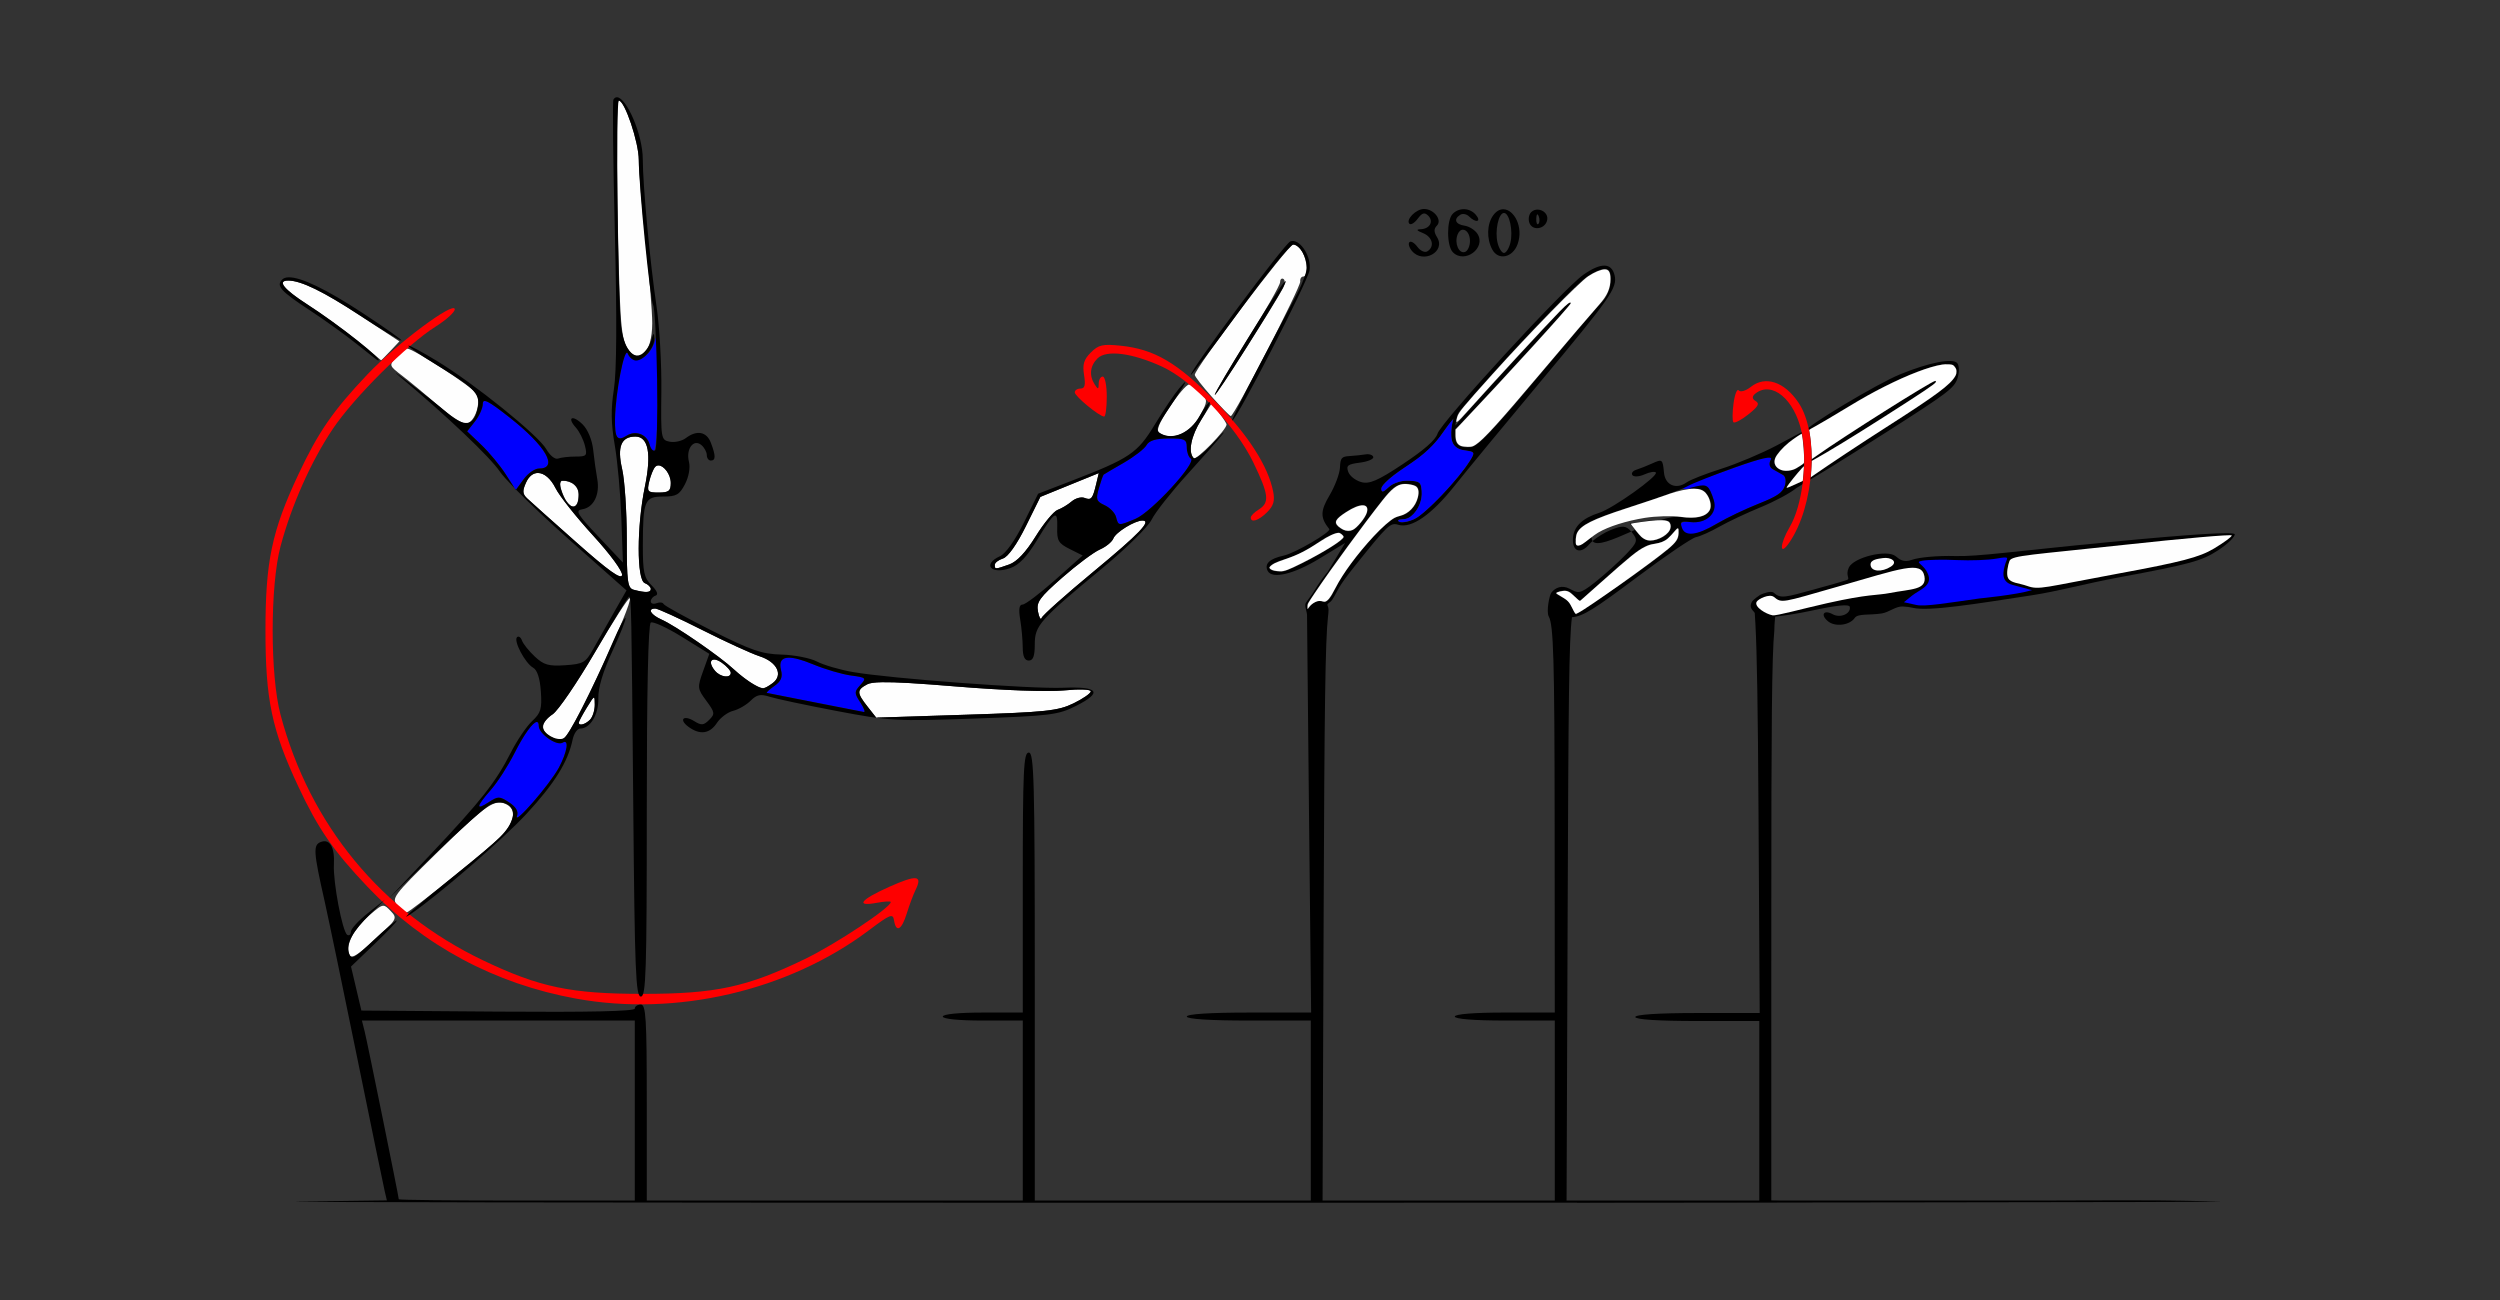 <?xml version="1.0" encoding="UTF-8" standalone="no"?>
<!-- Created with Inkscape (http://www.inkscape.org/) -->

<svg
   xmlns:dc="http://purl.org/dc/elements/1.1/"
   xmlns:cc="http://creativecommons.org/ns#"
   xmlns:rdf="http://www.w3.org/1999/02/22-rdf-syntax-ns#"
   xmlns:svg="http://www.w3.org/2000/svg"
   xmlns="http://www.w3.org/2000/svg"
   xmlns:sodipodi="http://sodipodi.sourceforge.net/DTD/sodipodi-0.dtd"
   xmlns:inkscape="http://www.inkscape.org/namespaces/inkscape"
   version="1.1"
   width="625"
   height="325"
   id="svg2"
   inkscape:version="0.91 r13725"
   sodipodi:docname="ub420100.svg">
  <rect width="100%" height="100%" fill="#333333" stroke="none"/>
  <sodipodi:namedview
     pagecolor="#b1b1b1"
     bordercolor="#666666"
     borderopacity="1"
     objecttolerance="10"
     gridtolerance="10"
     guidetolerance="10"
     inkscape:pageopacity="0"
     inkscape:pageshadow="2"
     inkscape:window-width="1427"
     inkscape:window-height="932"
     id="namedview11"
     showgrid="false"
     inkscape:zoom="1"
     inkscape:cx="250.98518"
     inkscape:cy="194.65112"
     inkscape:window-x="0"
     inkscape:window-y="0"
     inkscape:window-maximized="0"
     inkscape:current-layer="svg2" />
  <defs
     id="defs6" />
  <g
     id="g5056"
     transform="translate(43.137,-3.800474e-5)">
    <path
       id="path2997"
       d="m 111.531,25.138 c -0.418,0 -0.575,10.463 -0.348,23.25 0.557,31.422 0.846,35.932 2.465,38.523 2.926,4.685 6.244,1.468 6.271,-6.082 0.011,-2.855 -0.742,-12.166 -1.67,-20.691 -0.928,-8.525 -1.687,-17.578 -1.689,-20.117 -0.003,-4.5 -3.512,-14.883 -5.029,-14.883 z m 168.633,36 c -1.221,0 -24.607,30.966 -24.607,32.582 0,0.395 1.913,2.856 4.25,5.467 2.337,2.611 4.475,4.787 4.75,4.836 0.796,0.142 17.515,-32.249 17.361,-33.635 -0.076,-0.688 0.261,-1.25 0.75,-1.25 1.211,0 1.122,-3.696 -0.146,-6.066 -0.569,-1.064 -1.63,-1.934 -2.357,-1.934 z m -2.762,8.508 c 0.1,-0.005 0.209,0.027 0.324,0.098 0.46,0.284 0.398,1.333 -0.137,2.332 -2.424,4.529 -17.033,27.369 -17.033,26.629 0,-0.456 3.674,-6.68 8.166,-13.832 4.492,-7.152 8.168,-13.597 8.168,-14.324 0,-0.545 0.212,-0.886 0.512,-0.902 z M 28.908,70.138 c -2.912,0 -1.058,2.205 5.398,6.418 3.712,2.422 9.225,6.437 12.25,8.924 3.025,2.486 5.535,4.552 5.576,4.59 0.042,0.038 1.09,-1.012 2.33,-2.332 l 2.254,-2.4 -9.83,-6.443 C 37.685,72.862 32.093,70.138 28.908,70.138 Z m 29.725,17 c -0.421,0 -1.624,0.952 -2.672,2.115 -1.891,2.099 -1.879,2.134 1.541,4.75 1.895,1.449 5.92,4.788 8.945,7.42 3.025,2.632 6.192,4.653 7.035,4.49 2.168,-0.417 3.78,-5.43 2.438,-7.578 C 74.885,96.68 60.154,87.138 58.633,87.138 Z m 195.482,9 c -0.622,0 -2.813,2.554 -4.869,5.676 -2.809,4.266 -3.421,5.877 -2.463,6.484 3.207,2.035 7.773,-0.008 10.18,-4.555 1.842,-3.48 1.846,-3.67 0.096,-5.604 -0.996,-1.101 -2.321,-2.002 -2.943,-2.002 z m 5.68,4.664 -2.619,4.148 c -2.559,4.053 -3.356,8.116 -1.883,9.59 0.642,0.642 8.191,-7.082 8.211,-8.402 0.004,-0.275 -0.829,-1.588 -1.852,-2.918 l -1.857,-2.418 z m -144.092,8.336 c -3.557,0 -4.593,2.548 -3.307,8.123 0.639,2.766 1.16,10.588 1.16,17.381 0,10.921 0.202,12.402 1.75,12.807 2.996,0.783 4.25,0.724 4.25,-0.203 0,-0.491 -0.675,-1.152 -1.5,-1.469 -2.036,-0.781 -2.026,-14.174 0.018,-24.07 1.705,-8.256 0.891,-12.568 -2.371,-12.568 z m 5.773,7.215 c -0.308,-5.9e-4 -0.595,0.116 -0.834,0.377 -0.456,0.499 -1.12,2.146 -1.477,3.658 -0.598,2.536 -0.413,2.75 2.371,2.75 2.512,0 3.02,-0.399 3.02,-2.377 0,-2.198 -1.744,-4.406 -3.08,-4.408 z m -30.105,1.891 c -1.17,-0.015 -2.25,0.755 -2.982,2.363 -0.959,2.104 -0.912,2.868 0.24,3.967 0.785,0.748 6.378,5.744 12.428,11.104 7.925,7.02 11.09,9.286 11.322,8.107 0.185,-0.938 -2.919,-5.175 -7.277,-9.938 -4.179,-4.567 -8.375,-9.857 -9.322,-11.756 -1.252,-2.508 -2.904,-3.828 -4.408,-3.848 z m 140.189,0.029 -7.303,2.975 -7.305,2.977 -3.648,7.373 c -2.245,4.536 -4.439,7.625 -5.699,8.025 -1.126,0.357 -2.047,1.069 -2.049,1.582 0,0 0,0.002 0,0.002 8e-5,1.157 0.064,1.157 3.602,-0.088 1.927,-0.678 4.145,-3.031 6.617,-7.02 2.045,-3.3 4.52,-6.285 5.5,-6.633 0.98,-0.348 2.552,-1.293 3.494,-2.102 0.942,-0.808 2.391,-1.208 3.219,-0.891 1.703,0.653 2.03,0.258 2.932,-3.518 l 0.641,-2.684 z m -133.943,1.953 c -0.484,0.029 -0.487,0.031 -0.615,0.402 -0.108,0.312 -0.112,0.476 -0.021,1.004 0.137,0.8 0.707,2.316 1.191,3.17 0.455,0.802 1.244,1.637 1.662,1.76 0.433,0.127 0.703,0.051 1.025,-0.291 0.371,-0.393 0.56,-1.042 0.621,-2.129 0.077,-1.373 -0.204,-2.144 -1.072,-2.943 -0.693,-0.638 -1.821,-1.031 -2.791,-0.973 z m 144.859,9.912 c -1.92,0 -6.678,2.925 -7.271,4.471 -0.326,0.85 -1.843,2.094 -3.371,2.762 -1.528,0.668 -5.751,3.822 -9.385,7.01 -5.756,5.049 -6.54,6.148 -6.084,8.527 0.288,1.502 0.698,2.206 0.912,1.564 0.214,-0.641 5.972,-5.784 12.795,-11.428 11.665,-9.649 14.797,-12.906 12.404,-12.906 z M 114.31,149.56 c -0.283,-0.283 -4.187,5.766 -8.676,13.443 -4.488,7.677 -9.267,14.684 -10.619,15.57 -2.886,1.891 -3.165,4.054 -0.709,5.484 2.111,1.23 2.464,1.259 3.75,0.314 2.184,-1.605 17.232,-33.834 16.254,-34.812 z m 6.369,2.578 c -2.06,0 -1.156,1.547 1.627,2.785 3.482,1.55 14.48,9.129 18.041,12.434 1.49,1.382 3.609,3.01 4.709,3.617 2.577,1.422 2.774,1.415 4.932,-0.162 2.764,-2.021 1.186,-5.32 -3.229,-6.748 -2.036,-0.659 -8.485,-3.612 -14.33,-6.562 -5.845,-2.95 -11.132,-5.363 -11.75,-5.363 z m 14.719,12.742 c -1.036,-0.007 -1.174,1.153 0.186,2.791 1.359,1.637 3.973,1.982 3.973,0.523 0,-0.519 -1.01,-1.651 -2.244,-2.516 -0.786,-0.551 -1.443,-0.796 -1.914,-0.799 z m 41.996,5.672 c -1.999,0.035 -3.143,0.214 -3.736,0.531 -2.638,1.412 -2.629,2.116 0.076,5.555 l 2.178,2.768 22.482,-0.723 c 19.934,-0.642 22.971,-0.964 26.82,-2.834 2.388,-1.16 4.342,-2.515 4.342,-3.012 0,-0.514 -2.906,-0.613 -6.75,-0.229 -3.941,0.394 -15.133,-0.018 -26.898,-0.988 -9.476,-0.782 -15.182,-1.126 -18.514,-1.068 z m -72.027,3.861 c -0.223,-0.095 -0.717,0.698 -1.814,2.498 -1.098,1.801 -1.996,3.488 -1.996,3.75 0,0.892 1.598,0.48 2.801,-0.723 0.66,-0.66 1.197,-2.348 1.195,-3.75 -0.002,-1.09 -0.012,-1.702 -0.186,-1.775 z m -23.436,26.213 c -2.49,-0.16 -5.777,2.679 -16.113,12.836 -10.623,10.438 -11.149,11.143 -9.596,12.859 0.904,0.999 1.916,1.816 2.248,1.816 0.856,0 22.248,-17.319 24.217,-19.605 2.854,-3.314 3.207,-6.144 0.918,-7.369 -0.566,-0.303 -1.099,-0.5 -1.674,-0.537 z m -29.209,25.814 c -0.704,-0.021 -1.555,0.687 -3.43,2.291 -3.921,3.355 -6.057,7.406 -5.15,9.77 0.512,1.333 1.719,0.654 6.41,-3.609 5.626,-5.113 5.733,-5.305 3.959,-7.16 -0.782,-0.818 -1.241,-1.275 -1.789,-1.291 z"
       style="fill:#fefefe"
       inkscape:connector-curvature="0" />
    <path
       id="path4195"
       d="m 100.898,249.659 c -20.349,-3.692 -38.184,-13.254 -52.15,-27.956 -8.592,-9.045 -12.349,-14.489 -17.325,-25.108 -6.596,-14.075 -8.193,-21.668 -8.193,-38.957 0,-17.289 1.597,-24.882 8.193,-38.957 4.976,-10.618 8.732,-16.062 17.325,-25.108 7.243,-7.625 21.81,-18.477 21.807,-16.245 -9.84e-4,0.72 -2.138,2.654 -4.75,4.296 -7.204,4.531 -20.442,17.709 -25.776,25.659 -5.418,8.075 -10.334,19.138 -13.043,29.355 -2.604,9.816 -2.604,32.184 0,42 7.315,27.578 25.21,49.291 50.643,61.45 14.07,6.727 21.954,8.381 39.928,8.381 18.201,0 25.97,-1.668 40.5,-8.695 7.748,-3.748 21.5,-12.873 21.5,-14.266 0,-0.253 -1.575,-0.165 -3.5,0.196 -5.466,1.025 -4.077,-0.784 3.044,-3.965 6.925,-3.094 8.451,-2.945 6.694,0.651 -0.604,1.237 -1.615,3.936 -2.246,5.998 -1.259,4.115 -2.674,4.884 -3.173,1.724 -0.288,-1.826 -0.91,-1.582 -6.32,2.485 -20.08,15.094 -48.052,21.617 -73.158,17.062 z"
       style="fill:#fe0000"
       inkscape:connector-curvature="0" />
    <path
       id="path4193"
       d="m 269.556,129.379 c 0,-0.418 0.9,-1.322 2,-2.008 2.757,-1.722 2.528,-3.695 -1.365,-11.76 -4.413,-9.143 -15.195,-20.466 -22.806,-23.95 -7.52,-3.443 -13.945,-4.263 -16.147,-2.061 -1.883,1.883 -2.134,4.293 -0.682,6.54 0.828,1.282 0.972,1.246 0.985,-0.25 0.008,-0.963 0.465,-1.75 1.015,-1.75 0.55,0 1,2.25 1,5 0,2.75 -0.295,5 -0.656,5 -1.181,0 -7.344,-5.078 -7.344,-6.051 0,-0.522 0.647,-0.949 1.437,-0.949 1.075,0 1.299,-0.854 0.887,-3.387 -0.429,-2.643 -0.057,-3.88 1.69,-5.627 1.922,-1.922 2.974,-2.164 7.43,-1.704 8.453,0.872 14.21,4.243 23.556,13.791 8.334,8.513 13.313,16.243 14.596,22.657 0.465,2.325 0.106,3.569 -1.492,5.166 -2.111,2.111 -4.104,2.764 -4.104,1.345 z"
       style="fill:#fe0000"
       inkscape:connector-curvature="0" />
    <path
       id="path4170"
       d="m 86.118,203.963 c 0.395,-1.112 -0.272,-2.244 -1.983,-3.365 -2.394,-1.569 -2.757,-1.572 -5.078,-0.051 -3.334,2.184 -3.155,1.102 0.507,-3.069 1.654,-1.884 4.317,-6.02 5.918,-9.192 3.21,-6.358 6.074,-9.561 6.074,-6.792 0,1.932 4.491,5.078 5.956,4.173 1.693,-1.046 1.197,2.266 -0.938,6.263 -2.189,4.098 -11.404,14.704 -10.456,12.035 z"
       style="fill:#0000fe"
       inkscape:connector-curvature="0" />
    <path
       id="path4168"
       d="m 160.556,175.597 c -6.325,-1.251 -11.713,-2.316 -11.973,-2.367 -0.26,-0.051 0.564,-0.818 1.83,-1.705 1.724,-1.208 2.151,-2.218 1.698,-4.022 -0.895,-3.568 1.73,-4.03 8.039,-1.414 2.971,1.231 7.217,2.482 9.435,2.78 3.842,0.515 3.955,0.628 2.37,2.379 -1.549,1.711 -1.549,2.013 -0.009,4.364 0.91,1.389 1.307,2.466 0.882,2.392 -0.425,-0.073 -5.948,-1.157 -12.273,-2.408 z"
       style="fill:#0000fe"
       inkscape:connector-curvature="0" />
    <path
       id="path4166"
       d="m 235.878,129.26 c -0.27,-1.033 -1.553,-2.362 -2.85,-2.953 -2.089,-0.952 -2.254,-1.44 -1.446,-4.258 0.502,-1.751 1.039,-3.281 1.194,-3.401 0.154,-0.12 2.421,-1.453 5.036,-2.962 2.615,-1.509 5.171,-3.488 5.68,-4.396 0.645,-1.152 2.306,-1.66 5.495,-1.68 4.062,-0.025 4.57,0.219 4.57,2.191 0,1.22 0.46,2.503 1.021,2.85 1.552,0.959 -9.869,13.396 -13.818,15.046 -4.336,1.812 -4.293,1.815 -4.882,-0.437 z"
       style="fill:#0000fe"
       inkscape:connector-curvature="0" />
    <path
       id="path4162"
       d="m 83.294,118.572 c -1.386,-2.164 -4.123,-5.464 -6.082,-7.335 l -3.563,-3.401 1.954,-2.484 c 1.074,-1.366 1.954,-3.331 1.954,-4.366 0,-1.508 1.319,-0.846 6.634,3.332 9.16,7.198 12.4,12.82 7.39,12.82 -1.022,0 -2.737,1.208 -3.812,2.684 l -1.955,2.684 z"
       style="fill:#0000fe"
       inkscape:connector-curvature="0" />
    <path
       sodipodi:nodetypes="sssccssssssss"
       inkscape:connector-curvature="0"
       id="path4156"
       d="m 377.114,131.436 c -0.244,-0.832 0.549,-1.127 2.447,-0.91 4.081,0.466 6.792,-2.652 5.459,-6.28 -0.901,-2.454 -3.389,-2.407 -6.003,-2.062 -2.739,0.429 -0.853,-1.026 0.846,-1.524 1.133,-0.328 6.233,-2.145 11.349,-3.986 6.278,-2.259 8.998,-2.832 8.367,-1.762 -0.559,0.948 -0.372,1.904 0.466,2.377 0.77,0.436 1.932,1.09 2.581,1.454 0.649,0.364 0.842,1.614 0.429,2.777 -0.597,1.684 -1.932,2.584 -6.544,4.413 -3.186,1.264 -7.722,3.41 -10.08,4.768 -6.406,3.691 -8.406,3.849 -9.319,0.734 z"
       style="fill:#0000fe" />
    <path
       id="path2991"
       d="m 119.265,111.132 c -0.664,-2.54 -3.472,-3.623 -5.733,-2.21 -2.382,1.488 -2.986,0.617 -2.914,-4.2 0.098,-6.532 2.406,-18.342 3.191,-16.333 1.331,3.404 6.015,0.873 6.942,-3.75 0.221,-1.1 0.435,4.646 0.477,12.769 0.07,13.573 -0.663,18.696 -1.963,13.725 z"
       style="fill:#0000fe"
       inkscape:connector-curvature="0" />
    <path
       sodipodi:nodetypes="ccssscccssssssscssssssssscccccssscccccssssssssscccssssssssscssssssssscsccsssssssssssssscscsssssssssssssssssscsccssssssssssssssssssssssssssscssssccscsssccccccscssscccccssscssscccccssscccccsssccscssssscccscccczczccssssccscsscssscccccssscccsscssssssssscssssscscssssssccssccsccccssscsscssscccccscsssssssscsccccccsssssscccsccssssssssssssssssssssssscssccssssscccsscssssssscscsssscssssscssscsscssssssssssssssccssscsssscsssssssscssssssssccccsssscscsccsscscssssssscsssccscscsccscssscsscsscsssscsssssscccscsssssssssssssscccsscsssccsssscsssccccccssccsccsccccsscs"
       inkscape:connector-curvature="0"
       id="path2989"
       d="m 111.096,24.309 c -0.334,-0.006 -0.631,0.177 -0.875,0.58 -0.25,0.412 -0.09,15.375 0.354,33.25 0.537,21.635 0.457,34.729 -0.238,39.168 -0.778,4.963 -0.722,8.543 0.219,14 0.695,4.033 1.438,12.282 1.65,18.332 l 0.387,11 -6.133,-6.5 c -5.358,-5.68 -5.865,-6.541 -4.016,-6.82 2.821,-0.426 4.437,-3.69 3.736,-7.545 -0.314,-1.724 -0.773,-5.012 -1.02,-7.307 -0.266,-2.472 -1.329,-5.053 -2.609,-6.334 -2.521,-2.521 -4.074,-1.848 -1.732,0.75 0.87,0.966 1.89,2.993 2.268,4.506 0.635,2.545 0.462,2.75 -2.34,2.75 -1.665,0 -3.625,0.226 -4.357,0.502 -0.755,0.284 -2.032,-0.735 -2.949,-2.352 -1.954,-3.446 -17.967,-16.357 -27.367,-22.068 -3.74,-2.272 -6.947,-3.985 -7.125,-3.807 -0.178,0.178 3.332,2.551 7.801,5.273 9.152,5.576 10.39,7 9.426,10.84 -1.017,4.051 -3.253,4.274 -7.424,0.74 -2.031,-1.721 -6.393,-5.18 -9.693,-7.688 -3.3,-2.508 -4.218,-3.072 -2.041,-1.252 11.53,9.639 22.359,19.929 24.824,23.586 0.537,0.796 1.869,2.274 3.674,4.127 l -2.221,-3.469 c -1.386,-2.164 -4.123,-5.465 -6.082,-7.336 l -3.562,-3.4 1.955,-2.484 c 1.074,-1.366 1.953,-3.33 1.953,-4.365 0,-1.508 1.319,-0.845 6.635,3.332 9.16,7.198 12.399,12.82 7.389,12.82 -1.022,0 -2.737,1.208 -3.812,2.684 l -1.891,2.596 c 3.34,3.401 8.22,8.016 13.176,12.406 l 14.43,12.783 -3.148,5.516 c -1.732,3.034 -4.069,7.166 -5.193,9.184 -1.867,3.35 -2.473,3.698 -6.975,4.002 -4.144,0.28 -5.357,-0.065 -7.605,-2.168 -1.471,-1.376 -2.913,-3.177 -3.203,-4.002 -0.29,-0.825 -0.847,-1.205 -1.238,-0.844 -0.948,0.877 2.023,6.511 4.023,7.631 1.033,0.578 1.706,2.648 1.934,5.938 0.302,4.361 0.004,5.371 -2.186,7.412 -1.394,1.3 -3.794,4.846 -5.332,7.881 -3.732,7.362 -7.51,12.155 -20.002,25.373 l -10.5,11.109 11.5,-11.111 c 6.325,-6.111 12.512,-11.639 13.75,-12.285 3.232,-1.688 6.592,0.21 5.68,3.207 -0.976,3.208 -2.854,5.093 -13.93,13.977 -9.495,7.616 -15.165,12.583 -11.5,10.076 7.013,-4.797 23.074,-18.701 28.938,-25.051 7.03,-7.613 10.355,-12.968 11.525,-18.562 0.316,-1.512 1.171,-2.75 1.9,-2.75 2.513,0 4.638,-3.558 4.525,-7.578 -0.072,-2.583 1.134,-6.613 3.535,-11.805 2.005,-4.335 3.468,-8.057 3.252,-8.273 -0.216,-0.216 -1.609,2.43 -3.096,5.881 -5.461,12.68 -11.115,23.734 -12.402,24.244 -1.813,0.719 -5.178,-1.217 -5.178,-2.98 0,-0.793 1.106,-2.168 2.459,-3.055 1.353,-0.886 6.119,-7.87 10.592,-15.521 4.473,-7.651 8.3,-13.912 8.502,-13.912 0.576,0 0.629,2.624 1.07,52.75 0.36,40.872 0.616,47.25 1.896,47.25 1.286,0 1.48,-6.096 1.48,-46.441 0,-29.985 0.356,-46.66 1.004,-47.061 0.552,-0.341 4.068,1.279 7.816,3.602 l 6.814,4.223 -1.541,4.289 c -1.487,4.136 -1.46,4.403 0.789,7.445 2.153,2.912 2.208,3.28 0.709,4.779 -1.371,1.371 -1.948,1.421 -3.705,0.324 -2.704,-1.689 -3.979,-0.432 -1.443,1.422 2.844,2.079 5.301,1.737 7.086,-0.986 0.867,-1.323 2.689,-2.684 4.049,-3.025 1.36,-0.341 3.333,-1.482 4.385,-2.533 1.526,-1.526 2.479,-1.727 4.725,-0.996 1.547,0.503 9.067,2.102 16.711,3.553 13.303,2.526 14.78,2.609 34.5,1.908 19.054,-0.677 20.963,-0.915 25.418,-3.168 6.732,-3.404 5.671,-4.904 -3.207,-4.533 -7.958,0.333 -43.237,-2.304 -52.566,-3.928 -3.277,-0.57 -7.327,-1.753 -9,-2.627 -1.673,-0.874 -5.659,-1.657 -8.855,-1.74 -4.935,-0.129 -7.575,-1.04 -17.5,-6.031 -6.429,-3.233 -11.829,-6.213 -12.002,-6.621 -0.173,-0.408 -0.961,-0.494 -1.75,-0.191 -0.789,0.303 -1.436,0.09 -1.436,-0.473 0,-0.563 0.534,-1.2 1.188,-1.418 0.764,-0.255 0.408,-1.176 -1,-2.584 -1.877,-1.877 -2.186,-3.289 -2.174,-9.938 0.02,-11.267 0.426,-12.25 5.076,-12.25 3.305,0 4.088,-0.445 5.465,-3.107 0.956,-1.849 1.354,-4.116 0.982,-5.596 -0.799,-3.185 1.141,-5.81 3.096,-4.188 0.752,0.624 1.367,1.756 1.367,2.514 0,0.758 0.45,1.377 1,1.377 1.258,0 1.265,-1.176 0.025,-4.436 -1.068,-2.809 -3.519,-3.266 -6.277,-1.172 -0.963,0.731 -2.763,1.135 -4,0.898 -2.195,-0.42 -2.246,-0.723 -2.105,-12.611 0.079,-6.699 -0.46,-16.23 -1.199,-21.18 -1.619,-10.843 -3.443,-30.334 -3.443,-36.775 0,-6.313 -4.122,-15.515 -6.461,-15.555 z M 85.877,122.418 c -0.134,-0.136 -0.235,-0.245 -0.363,-0.377 l 0.299,0.465 z M 111.564,25.139 c 1.49,0 4.991,10.435 4.994,14.883 0.004,6.637 2.827,35.03 3.607,36.293 0.362,0.586 0.8,8.874 0.973,18.418 0.173,9.544 -0.063,17.584 -0.521,17.867 -0.459,0.284 -1.066,-0.376 -1.352,-1.467 -0.664,-2.54 -3.473,-3.623 -5.734,-2.211 -2.382,1.488 -2.987,0.618 -2.914,-4.199 0.098,-6.532 2.406,-18.343 3.191,-16.334 0.376,0.963 1.304,1.75 2.061,1.75 1.973,0 4.705,-3.321 4.588,-5.578 -0.078,-1.512 -0.244,-1.41 -0.773,0.482 -0.37,1.323 -1.438,2.889 -2.373,3.479 -2.277,1.436 -4.486,-1.502 -5.172,-6.883 -0.847,-6.643 -1.354,-56.5 -0.574,-56.5 z m 168.318,35.109 c -0.149,0.014 -0.297,0.048 -0.441,0.104 -1.42,0.545 -24.885,32.006 -24.885,33.365 0,0.393 5.46,-6.776 12.133,-15.932 6.673,-9.155 12.732,-16.646 13.465,-16.646 1.583,0 3.402,3.093 3.402,5.785 0,1.054 -1.044,3.897 -2.32,6.316 -1.276,2.419 -5.581,10.586 -9.566,18.148 -3.985,7.562 -7.026,13.75 -6.758,13.75 1.007,0 18.838,-34.625 19.324,-37.523 0.551,-3.282 -2.113,-7.575 -4.354,-7.367 z m 78.084,6.156 c -1.301,-0.024 -3.053,0.731 -5.234,2.264 -5.046,3.546 -35.584,36.819 -36.496,39.766 -0.48,1.55 -3.319,4.038 -8.654,7.582 -6.327,4.203 -8.461,5.112 -10.5,4.48 -1.491,-0.462 -2.818,-1.541 -3.178,-2.586 -0.528,-1.531 -0.096,-1.861 2.945,-2.252 1.959,-0.252 3.46,-0.882 3.336,-1.402 -0.124,-0.52 -0.999,-0.818 -1.941,-0.66 -0.943,0.157 -2.738,0.345 -3.99,0.418 -2.001,0.116 -2.291,0.465 -2.4,2.889 -0.069,1.516 -1.247,4.647 -2.617,6.955 -2.316,3.901 -2.328,5.575 -0.062,8.404 0.562,0.701 -8.542,6.021 -11.336,6.625 -3.579,0.773 -4.952,2.071 -4.055,3.834 1.083,2.126 6.498,0.847 12.891,-3.045 l 6.473,-3.939 -4.396,7.273 c -0.693,0.788 -2.024,2.497 -3.576,5.098 -0.335,0.561 -1.502,2.032 -1.877,2.66 -0.377,0.632 0.315,2.19 0.322,3 0.1,11.31 0.281,29.678 0.482,48.621 l 0.541,50.75 -15.543,0 c -9.696,0 -15.543,0.376 -15.543,1 0,0.624 5.833,1 15.5,1 l 15.5,0 0,22.5 0,22.5 -44.5,0 -24.5,0 0,-56 c 0,-49.111 -0.185,-56 -1.5,-56 -1.303,0 -1.5,4.278 -1.5,32.5 l 0,32.5 -10,0 c -6,0 -10,0.4 -10,1 0,0.6 4,1 10,1 l 10,0 0,22.5 0,22.5 -47,0 -47,0 0,-24.5 c 0,-21.111 -0.207,-24.5 -1.5,-24.5 -0.825,0 -1.5,0.456 -1.5,1.014 0,0.669 -11.591,0.924 -34.176,0.75 l -34.174,-0.264 -1.297,-5.5 -1.297,-5.5 5.998,-5.75 c 3.299,-3.163 5.735,-5.75 5.412,-5.75 -0.323,0 -2.995,2.278 -5.939,5.062 -4.817,4.556 -5.417,4.862 -5.988,3.062 -0.77,-2.425 0.814,-5.287 5.461,-9.873 l 3.5,-3.455 -4.232,3.352 c -2.328,1.843 -4.24,3.94 -4.25,4.66 -0.01,0.72 -0.416,1.062 -0.902,0.762 -1.203,-0.744 -3.575,-13.241 -3.334,-17.57 0.242,-4.348 -1.018,-6.508 -3.289,-5.637 -1.934,0.742 -1.825,2.438 0.932,14.637 0.932,4.125 4.585,21.675 8.119,39 3.534,17.325 6.664,32.504 6.955,33.73 l 0.529,2.23 -21.764,0.289 c -11.97,0.16 70.511,0.297 207.736,0.303 137.225,0.006 279.52,-0.13 272.213,-0.301 0,0 -7.38,-0.215 -14.749,-0.281 -7.369,-0.067 -29.464,0.029 -29.464,0.029 l -65.5,0 -27.525,0 -26.025,0 0.275,-73.25 c 0.193,-51.388 0.319,-66.976 1.076,-72.607 0.021,0.009 0.043,0.016 0.07,0.014 2.628,-0.198 5.407,-1.912 16.115,-9.943 7.117,-5.338 13.788,-9.869 14.822,-10.066 1.034,-0.197 3.661,-1.372 5.838,-2.611 2.177,-1.239 6.823,-3.427 10.324,-4.863 3.501,-1.436 7.527,-3.603 8.947,-4.814 0,0 1.255,-0.689 2.025,-1.332 1.237,-0.527 8.341,-4.884 20.898,-12.9 14.862,-9.488 16.533,-10.755 17.326,-13.156 0.483,-1.462 0.469,-3.172 -0.029,-3.799 -1.085,-1.365 -7.111,-0.19 -14.379,2.803 -5.729,2.359 -23.35,12.937 -23.477,14.045 -0.043,0.374 5.361,-2.783 10.441,-5.908 12.398,-7.625 24.954,-12.428 26.711,-10.217 1.976,2.486 -0.763,4.95 -16.9,15.197 -8.784,5.578 -16.711,11.023 -17.846,11.803 l -1.5,1.031 c 0,0 -0.387,0.289 -0.74,0.561 0.072,-0.125 0.107,-0.241 0.051,-0.33 l -2.797,1.303 c -2.792,1.302 -2.793,1.3 -1.227,-0.74 0.863,-1.124 2.737,-3.467 3.652,-4.119 1.698,-1.209 -0.077,-0.64 -1.676,0.523 -2.97,2.16 -7.032,0.559 -5.859,-2.311 0.445,-1.088 2.26,-3.045 4.033,-4.35 0.831,-0.611 3.575,-2.386 3.27,-2.334 -0.427,0.072 -4.427,2.28 -6.896,3.586 -3.769,1.993 -10.013,4.625 -13.875,5.848 -3.862,1.223 -7.755,2.749 -8.65,3.391 -2.626,1.882 -5.367,0.715 -5.67,-2.414 -0.331,-3.426 -0.396,-3.474 -3.047,-2.271 -1.243,0.564 -2.992,1.255 -3.887,1.537 -0.895,0.282 -1.324,0.897 -0.951,1.365 0.372,0.468 1.734,0.373 3.025,-0.213 1.291,-0.585 2.562,-0.794 2.824,-0.465 0.683,0.859 -10.708,8.973 -14.123,10.061 -4.259,1.356 -6.418,3.434 -6.605,6.357 -0.215,3.359 1.898,4.117 4.123,1.477 0.198,-0.235 0.472,-0.494 0.779,-0.758 -0.159,-0.223 -0.254,-0.517 -0.254,-0.91 0,-4.457 -4.313,2.907 -3.98,-0.002 0.318,-2.781 3.224,-4.359 14.758,-8.01 6.042,-1.913 11.966,-4.052 13.164,-4.754 1.198,-0.702 6.6,-2.848 12.004,-4.77 6.616,-2.353 9.518,-2.976 8.889,-1.908 -0.559,0.948 -0.371,1.903 0.467,2.377 0.77,0.436 1.931,1.089 2.58,1.453 0.649,0.364 0.842,1.614 0.43,2.777 -0.598,1.686 -1.952,2.591 -6.67,4.463 -3.256,1.291 -7.85,3.492 -10.207,4.889 -5.091,3.017 -8.117,3.366 -8.855,1.021 -0.478,-1.518 -0.266,-1.652 2.172,-1.373 3.969,0.454 6.845,-2.238 5.822,-5.449 -1.185,-3.72 -1.653,-4.09 -4.393,-3.477 -2.238,0.501 -2.249,0.547 -0.133,0.562 1.656,0.012 2.621,0.708 3.418,2.465 1.606,3.542 -1.488,5.573 -7.1,4.662 -1.365,-0.222 -3.129,0.108 -5.053,0.699 1.103,0.036 1.949,0.199 2.189,0.498 1.208,1.501 -0.567,3.802 -3.496,4.531 -1.927,0.48 -3.088,0.029 -4.496,-1.742 l -0.627,-0.789 c -0.323,0.141 -0.644,0.278 -0.963,0.418 0.068,0.081 0.132,0.147 0.203,0.236 1.531,1.926 1.391,2.423 -1.553,5.502 -1.78,1.862 -5.243,4.981 -7.697,6.932 -4,3.179 -4.23,2.711 -6.424,1.592 -1.86,-0.949 -3.479,-0.262 -4.484,0.98 -0.495,0.611 -1.329,4.817 -0.654,5.998 1.183,2.07 1.436,10.805 1.465,50.75 l 0.035,48.25 -12.5,0 c -7.667,0 -12.5,0.387 -12.5,1 0,0.613 4.833,1 12.5,1 l 12.5,0 0,22.5 0,22.5 -29.025,0 -29.025,0 0.275,-73.348 c 0.183,-48.877 0.403,-66.755 1.08,-72.607 0.165,-1.427 0.217,-2.079 -0.082,-2.727 -0.31,-0.672 0.534,-0.565 1.186,-1.592 1.458,-2.299 1.121,-2.753 5.459,-8.172 8.491,-10.607 9.003,-11.093 11.027,-10.488 3.272,0.978 8.293,-2.5 14.029,-9.717 2.976,-3.744 12.558,-15.362 21.295,-25.82 17.784,-21.288 19.492,-23.736 18.73,-26.857 -0.385,-1.58 -1.238,-2.382 -2.539,-2.406 z m 6.699,66.494 c -1.293,-1.526 -2.221,-1.58 -5.098,-0.406 -1.575,0.643 -3.399,1.77 -4.568,2.773 1.018,1.427 5.098,-0.367 9.666,-2.367 z m 0.963,-0.418 c 2.17,-0.944 4.382,-1.869 6.43,-2.498 -0.923,-0.03 -2.02,0.024 -3.158,0.199 l -4.543,0.699 z m -7.732,-65.254 c 0.349,-0.032 0.633,0.006 0.826,0.123 1.688,1.026 0.853,5.974 -1.379,8.176 -0.921,0.908 -8.178,9.398 -16.127,18.865 -11.338,13.503 -14.923,17.254 -16.633,17.4 -3.28,0.28 -4.133,-0.864 -3.973,-3.83 0.009,-0.17 0.023,-0.44 0.035,-0.686 1.534,-1.209 27.888,-29.844 28.773,-31.301 0.153,-0.252 -0.027,-0.384 -0.398,-0.293 -0.515,0.125 -24.852,26.547 -28.303,30.697 0.109,-1.235 0.353,-2.728 1.08,-3.631 8.876,-10.544 27.866,-30.804 31.777,-33.553 1.624,-1.141 3.272,-1.872 4.32,-1.969 z M 29.01,69.328 c -0.71,0.018 -1.244,0.201 -1.598,0.555 -1.587,1.587 -0.387,2.918 6.998,7.758 3.655,2.395 8.896,6.165 11.646,8.375 2.75,2.21 5.112,4.042 5.25,4.07 2.133,0.444 -9.858,-9.049 -18,-14.25 -5.551,-3.546 -7.214,-5.697 -4.4,-5.697 3.174,0 8.762,2.714 17.828,8.656 5.323,3.489 10.04,6.344 10.479,6.344 0.439,0 -3.935,-3.103 -9.719,-6.896 C 38.438,72.303 32.085,69.252 29.01,69.328 Z m 249.252,0.959 c -0.071,0.015 -0.213,0.134 -0.422,0.352 -1.555,1.618 -17.283,27.16 -17.283,28.066 0,0.456 3.614,-4.941 8.031,-11.992 7.24,-11.559 10.173,-16.529 9.674,-16.426 z m 162.381,24.99 c -0.868,-0.099 -28.43,17.447 -31.412,20.027 -0.409,0.354 -0.145,0.276 0.656,-0.156 1.734,-0.935 8.459,-4.903 13.887,-8.354 15.987,-10.164 17.812,-11.41 16.869,-11.518 z m -187.514,0.256 c -0.158,0.062 -0.666,0.601 -1.516,1.605 -1.164,1.375 -3.887,5.425 -6.053,9.002 -4.336,7.16 -6.23,8.441 -20.834,14.074 l -8.33,3.213 -3.6,7.277 c -2.184,4.413 -4.515,7.693 -5.922,8.334 -4.52,2.059 -2.286,4.682 2.551,2.996 2.171,-0.757 4.167,-2.843 6.672,-6.967 4.468,-7.355 5.21,-7.817 5.07,-3.154 -0.097,3.247 0.303,3.932 3.125,5.342 l 3.236,1.615 -6.902,6.135 c -3.796,3.373 -7.448,6.133 -8.117,6.133 -0.849,0 -1.028,1.133 -0.596,3.75 0.341,2.062 0.625,5.213 0.631,7 0.008,2.217 0.488,3.25 1.512,3.25 1.085,0 1.5,-1.115 1.5,-4.033 0,-4.746 1.151,-6.043 17.055,-19.197 5.806,-4.802 11.278,-10.202 12.16,-12 0.882,-1.798 4.906,-6.902 8.943,-11.342 4.038,-4.44 8.017,-8.968 8.842,-10.062 0.825,-1.094 -0.313,-0.024 -2.527,2.379 -2.214,2.403 -4.352,4.045 -4.75,3.646 -1.454,-1.454 -0.661,-5.529 1.85,-9.506 1.415,-2.241 2.395,-4.252 2.178,-4.469 -0.217,-0.217 -1.384,1.367 -2.594,3.52 -2.324,4.134 -6.592,6.04 -9.672,4.316 -1.376,-0.77 -1.104,-1.616 2,-6.229 3.092,-4.594 4.435,-6.765 4.088,-6.629 z m 67.127,9.07 c -0.176,0.555 -0.365,1.307 -0.479,2.229 -0.418,3.397 0.24,5.394 3.318,5.762 2.512,0.3 2.596,0.48 1.244,2.633 -2.939,4.68 -11.043,13.189 -13.82,14.512 -1.573,0.749 -3.325,1.064 -3.893,0.699 -0.568,-0.365 -0.121,-0.646 0.992,-0.625 2.466,0.046 4.976,-3.766 4.666,-7.086 -0.208,-2.226 -0.464,-2.42 -3.375,-2.551 -1.732,-0.078 -3.952,0.674 -4.934,1.67 -1.241,1.26 -1.789,1.355 -1.797,0.314 -0.007,-0.887 2.536,-3.147 6.246,-5.553 4.387,-2.845 7.161,-5.432 9.281,-8.656 0.513,-0.781 1.395,-1.932 2.549,-3.348 z m -204.553,4.535 c 3.262,0 4.076,4.312 2.371,12.568 -2.044,9.896 -2.054,23.289 -0.018,24.07 0.825,0.317 1.5,0.978 1.5,1.469 0,0.927 -1.254,0.986 -4.25,0.203 -1.548,-0.404 -1.75,-1.887 -1.75,-12.809 0,-6.793 -0.524,-14.613 -1.162,-17.379 -1.287,-5.575 -0.249,-8.123 3.309,-8.123 z m 133.283,0.473 c 4.062,-0.025 4.57,0.217 4.57,2.189 0,1.22 0.46,2.504 1.021,2.852 1.552,0.959 -9.87,13.395 -13.818,15.045 -4.336,1.812 -4.292,1.815 -4.881,-0.438 -0.27,-1.033 -1.554,-2.362 -2.852,-2.953 -2.089,-0.952 -2.254,-1.44 -1.445,-4.258 0.502,-1.751 1.039,-3.281 1.193,-3.4 0.154,-0.12 2.422,-1.452 5.037,-2.961 2.615,-1.509 5.169,-3.488 5.678,-4.396 0.645,-1.152 2.308,-1.66 5.496,-1.68 z m -127.51,6.742 c 1.336,0.003 3.08,2.21 3.08,4.408 0,1.978 -0.507,2.377 -3.02,2.377 -2.784,0 -2.969,-0.214 -2.371,-2.75 0.356,-1.512 1.021,-3.159 1.477,-3.658 0.239,-0.261 0.526,-0.378 0.834,-0.377 z m -30.105,1.891 c 1.504,0.02 3.157,1.34 4.408,3.848 0.948,1.899 5.143,7.187 9.322,11.754 4.359,4.763 7.462,9.001 7.277,9.939 -0.232,1.178 -3.398,-1.088 -11.322,-8.107 -6.05,-5.359 -11.643,-10.357 -12.428,-11.105 -1.153,-1.099 -1.199,-1.861 -0.24,-3.965 0.733,-1.608 1.813,-2.379 2.982,-2.363 z m 140.189,0.029 -0.641,2.684 c -0.901,3.776 -1.231,4.169 -2.934,3.516 -0.828,-0.318 -2.275,0.085 -3.217,0.893 -0.942,0.808 -2.515,1.754 -3.494,2.102 -0.98,0.348 -3.455,3.333 -5.5,6.633 -2.472,3.988 -4.692,6.341 -6.619,7.02 -3.54,1.246 -3.6,1.245 -3.6,0.086 0,-0.513 0.922,-1.224 2.049,-1.582 1.261,-0.4 3.455,-3.489 5.699,-8.025 l 3.648,-7.375 7.303,-2.975 z m -134.154,1.865 c 2.497,0 4.15,1.411 4.15,3.547 0,4.565 -2.908,3.717 -4.445,-1.297 -0.392,-1.278 -0.265,-2.25 0.295,-2.25 z m 210.695,0.783 c 0.23,-0.002 0.465,0.012 0.709,0.041 2.149,0.256 2.704,0.669 2.729,2.029 0.051,2.88 -2.241,5.703 -4.953,6.098 -3.096,0.451 -12.815,11.909 -15.748,17.752 -0.847,1.707 -1.022,2.2 -1.848,3.088 -0.627,0.523 -0.846,0.81 -1.662,0.391 -0.896,-0.461 -2.682,0.684 -3.115,1.461 -0.746,1.336 -0.547,-0.745 -0.461,-0.881 5.552,-8.722 17.856,-24.951 19.859,-27.312 1.58,-1.863 2.884,-2.653 4.49,-2.666 z m -10.895,5.344 c 2.299,-0.223 2.177,2.354 -1.244,5.623 -1.149,1.098 -2.331,1.218 -3.721,0.373 -2.375,-1.444 -2,-2.391 1.891,-4.762 1.272,-0.775 2.308,-1.16 3.074,-1.234 z m -54.732,3.873 c 2.393,0 -0.737,3.257 -12.402,12.906 -6.823,5.644 -12.581,10.787 -12.795,11.428 -0.214,0.641 -0.626,-0.062 -0.914,-1.564 -0.456,-2.379 0.33,-3.478 6.086,-8.527 3.634,-3.188 7.857,-6.344 9.385,-7.012 1.528,-0.668 3.045,-1.91 3.371,-2.76 0.593,-1.546 5.35,-4.471 7.27,-4.471 z m 133.863,1.838 c 0.223,0.002 0.25,0.504 0.229,1.508 -0.042,1.975 -1.322,3.128 -12.078,10.891 -6.617,4.775 -13.504,8.294 -13.504,9.145 -10e-6,0.828 -0.855,-1.806 -2.068,-3.105 -1.197,-1.282 -3.551,-1.804 -2.973,-2.264 0.361,-0.287 2.582,-1.017 3.734,0.094 l 2.107,2.029 7.896,-7.043 c 6.442,-5.744 8.422,-7.09 10.734,-7.303 1.837,-0.169 3.427,-1.034 4.516,-2.457 0.764,-0.998 1.183,-1.496 1.406,-1.494 z m -84.732,1.182 c 0.133,0.006 0.241,0.033 0.322,0.082 0.647,0.393 1.054,0.917 0.904,1.164 -0.981,1.613 -13.855,8.649 -15.646,8.551 -4.5,-0.247 -3.801,-1.868 1.449,-3.361 1.996,-0.568 5.539,-2.391 7.873,-4.051 2.042,-1.453 4.165,-2.427 5.098,-2.385 z m -170.926,18.98 c 0.618,0 5.905,2.413 11.75,5.363 5.845,2.95 12.292,5.904 14.328,6.562 4.414,1.428 5.994,4.727 3.23,6.748 -0.998,0.729 -2.066,1.312 -2.373,1.295 -1.186,-0.065 -4.676,-2.345 -7.268,-4.75 -3.561,-3.305 -14.559,-10.884 -18.041,-12.434 -2.783,-1.238 -3.687,-2.785 -1.627,-2.785 z m 33.293,12.287 c 1.364,-0.036 3.419,0.52 6.18,1.664 2.971,1.231 7.215,2.482 9.434,2.779 3.842,0.515 3.956,0.628 2.371,2.379 -1.549,1.711 -1.55,2.014 -0.01,4.365 0.91,1.389 1.308,2.466 0.883,2.393 -0.425,-0.073 -5.948,-1.157 -12.273,-2.408 -6.325,-1.251 -11.713,-2.317 -11.973,-2.367 -0.26,-0.051 0.564,-0.818 1.83,-1.705 1.724,-1.208 2.15,-2.218 1.697,-4.021 -0.504,-2.007 0.108,-3.032 1.861,-3.078 z m -18.574,0.455 c 0.471,0.003 1.128,0.248 1.914,0.799 1.235,0.865 2.244,1.997 2.244,2.516 0,1.458 -2.614,1.114 -3.973,-0.523 -1.359,-1.638 -1.221,-2.798 -0.186,-2.791 z m 41.996,5.672 c 3.332,-0.058 9.038,0.287 18.514,1.068 11.765,0.971 22.957,1.382 26.898,0.988 3.844,-0.384 6.75,-0.285 6.75,0.229 0,0.496 -1.954,1.852 -4.342,3.012 -3.849,1.87 -6.886,2.19 -26.82,2.832 l -22.482,0.725 -2.178,-2.768 c -2.705,-3.439 -2.714,-4.143 -0.076,-5.555 0.593,-0.317 1.737,-0.497 3.736,-0.531 z m -72.027,3.861 c 0.174,0.073 0.184,0.683 0.186,1.773 0.002,1.403 -0.537,3.09 -1.197,3.75 -1.203,1.203 -2.799,1.616 -2.799,0.725 0,-0.262 0.898,-1.949 1.996,-3.75 1.098,-1.8 1.591,-2.593 1.814,-2.498 z m -14.309,6.078 c 0.319,-0.01 0.498,0.308 0.498,1 0,1.932 4.49,5.079 5.955,4.174 1.693,-1.046 1.197,2.265 -0.938,6.262 -2.189,4.098 -11.403,14.705 -10.455,12.035 0.395,-1.112 -0.273,-2.244 -1.984,-3.365 -2.394,-1.569 -2.757,-1.572 -5.078,-0.051 -3.334,2.184 -3.154,1.101 0.508,-3.07 1.654,-1.884 4.317,-6.02 5.918,-9.191 2.407,-4.769 4.62,-7.762 5.576,-7.793 z m -43.719,74.646 34.107,0 34.109,0 0,22.5 0,22.5 -29.5,0 c -16.225,0 -29.5,-0.144 -29.5,-0.32 0,-0.639 -7.851,-39.252 -8.525,-41.93 z"
       style="fill:#000000" />
    <path
       inkscape:connector-curvature="0"
       id="path4183"
       d="m 443.144,91.086 c -0.266,0.011 -0.522,0.033 -0.744,0.068 -3.216,0.505 -8.482,2.515 -14.375,5.484 -3.023,1.523 -5.423,2.865 -9.137,5.107 -4.137,2.498 -7.118,4.256 -8.572,5.055 -1.15,0.632 -1.179,0.653 -1.129,0.902 0.301,1.504 0.586,4.414 0.586,5.998 0,0.581 0.018,1.057 0.039,1.057 0.022,0 0.547,-0.363 1.17,-0.807 6.622,-4.721 28.819,-18.729 29.68,-18.729 0.184,0 0.243,0.151 0.137,0.35 -0.256,0.478 -3.329,2.54 -12.686,8.506 -7.883,5.027 -14.403,9.01 -17.775,10.861 l -0.539,0.295 -0.057,1.375 c -0.032,0.756 -0.085,1.671 -0.117,2.033 l -0.059,0.658 0.701,-0.49 c 3.651,-2.555 11.952,-8.051 18.066,-11.963 12.702,-8.127 16.171,-10.701 17.381,-12.895 0.202,-0.366 0.251,-0.564 0.252,-1.029 0.001,-0.505 -0.037,-0.635 -0.299,-1.043 -0.164,-0.256 -0.423,-0.531 -0.574,-0.611 -0.274,-0.145 -1.152,-0.216 -1.949,-0.184 z m -35.838,17.416 c -0.074,-0.132 -1.968,1.127 -3.234,2.148 -1.552,1.253 -3.049,2.978 -3.412,3.934 -0.48,1.263 0.123,2.41 1.535,2.918 1.019,0.367 2.681,0.177 3.703,-0.424 1.469,-0.863 1.922,-1.197 1.979,-1.457 0.165,-0.749 -0.308,-6.648 -0.57,-7.119 z m 0.516,8.068 -0.516,0.541 c -0.998,1.049 -3.412,4.05 -3.717,4.619 -0.087,0.163 -0.075,0.186 0.09,0.186 0.104,0 1.017,-0.38 2.029,-0.846 l 1.84,-0.848 0.053,-0.412 c 0.09,-0.705 0.225,-2.426 0.223,-2.844 l -0.002,-0.396 z m -27.383,5.613 c -0.796,-0.005 -1.748,0.115 -2.889,0.352 -1.052,0.219 -2.487,0.611 -3.188,0.873 -1.461,0.546 -6.141,2.125 -10.961,3.697 -8.378,2.733 -11.325,4.209 -12.26,6.141 -0.324,0.669 -0.48,2.47 -0.252,2.896 0.215,0.402 0.833,0.353 1.582,-0.121 0.34,-0.215 1.162,-0.829 1.826,-1.363 0.665,-0.534 1.605,-1.207 2.092,-1.496 2.571,-1.527 7.1,-2.959 11.699,-3.697 2.696,-0.433 6.825,-0.549 8.934,-0.252 3.885,0.547 6.423,-0.056 7.279,-1.727 0.523,-1.019 0.042,-3.026 -1.012,-4.227 -0.628,-0.715 -1.525,-1.067 -2.852,-1.076 z m -8.109,7.875 c -0.384,-0.011 -0.835,-0.004 -1.365,0.019 -1.405,0.062 -6.243,0.724 -6.395,0.875 -0.075,0.075 2.15,2.828 2.625,3.246 0.484,0.426 1.024,0.727 1.52,0.848 1.771,0.431 4.754,-0.922 5.574,-2.529 0.305,-0.599 0.303,-1.308 -0.004,-1.812 -0.255,-0.419 -0.803,-0.614 -1.955,-0.646 z m 3.994,2.045 c -0.099,-0.018 -0.24,0.089 -0.434,0.311 -2.005,2.29 -2.343,2.583 -3.557,3.094 -0.347,0.146 -1.191,0.354 -1.875,0.461 -0.974,0.153 -1.488,0.316 -2.369,0.752 -1.915,0.947 -3.508,2.237 -11.248,9.117 -2.545,2.262 -4.724,4.195 -4.842,4.297 -0.195,0.168 -0.319,0.086 -1.371,-0.904 -1.243,-1.17 -1.548,-1.374 -2.25,-1.506 -0.719,-0.135 -2.539,0.312 -2.443,0.6 0.022,0.065 0.572,0.425 1.223,0.799 1.587,0.911 2.025,1.364 2.707,2.791 0.312,0.653 0.653,1.283 0.756,1.4 0.175,0.2 0.223,0.195 0.781,-0.088 2.511,-1.272 18.703,-12.791 22.521,-16.021 1.986,-1.68 2.493,-2.452 2.568,-3.916 0.04,-0.78 -0.004,-1.156 -0.168,-1.186 z"
       style="color:#000000;clip-rule:nonzero;display:inline;overflow:visible;visibility:visible;opacity:1;isolation:auto;mix-blend-mode:normal;color-interpolation:sRGB;color-interpolation-filters:linearRGB;solid-color:#000000;solid-opacity:1;fill:#ffffff;fill-opacity:1;fill-rule:nonzero;stroke:none;stroke-width:0.2;stroke-linecap:round;stroke-linejoin:round;stroke-miterlimit:4;stroke-dasharray:none;stroke-dashoffset:0;stroke-opacity:1;color-rendering:auto;image-rendering:auto;shape-rendering:auto;text-rendering:auto;enable-background:accumulate" />
    <path
       inkscape:connector-curvature="0"
       id="path2993"
       d="m 404.301,131.732 c 3.162,-5.343 4.551,-16.557 2.949,-23.817 -1.79,-8.117 -7.399,-12.758 -11.525,-9.537 -0.883,0.689 -0.872,1.342 0.029,1.873 1.092,0.644 0.705,1.356 -1.831,3.372 -1.768,1.406 -3.443,2.269 -3.721,1.919 -0.278,-0.35 -0.254,-2.489 0.054,-4.753 0.308,-2.264 0.892,-3.699 1.299,-3.187 0.406,0.511 1.77,0.11 3.03,-0.892 3.617,-2.875 8.406,-1.274 11.927,3.986 5.182,7.742 3.996,25.704 -2.306,34.917 -2.549,3.726 -2.469,0.452 0.095,-3.881 z"
       style="fill:#fe0000" />
    <path
       inkscape:connector-curvature="0"
       id="path4206"
       d="m 306.681,130.414 c -0.285,-0.152 -0.322,-0.358 -0.082,-0.453 0.097,-0.038 0.5,-0.092 0.895,-0.119 1.183,-0.08 1.837,-0.399 2.731,-1.332 1.01,-1.054 1.696,-2.412 1.988,-3.934 0.187,-0.973 0.087,-2.74 -0.192,-3.409 -0.284,-0.681 -0.94,-0.917 -2.755,-0.992 -1.076,-0.044 -1.812,0.031 -2.647,0.273 -1.276,0.369 -1.927,0.726 -2.879,1.581 -0.643,0.577 -0.992,0.814 -1.199,0.814 -0.144,0 -0.277,-0.198 -0.319,-0.476 -0.065,-0.431 0.23,-0.922 1.05,-1.746 1.181,-1.187 2.493,-2.197 5.3,-4.08 0.985,-0.661 2.151,-1.471 2.591,-1.802 2.723,-2.044 4.671,-4.029 6.398,-6.522 0.933,-1.347 2.493,-3.399 2.544,-3.348 0.013,0.013 -0.047,0.342 -0.133,0.732 -0.23,1.046 -0.312,1.785 -0.314,2.834 -10e-4,1.093 0.108,1.698 0.431,2.377 0.356,0.749 1.116,1.353 2.033,1.616 0.187,0.054 0.81,0.167 1.384,0.253 1.995,0.296 2.068,0.497 0.873,2.411 -2.565,4.106 -9.364,11.5 -12.877,14.002 -1.196,0.852 -2.86,1.435 -4.092,1.435 -0.38,0 -0.569,-0.03 -0.73,-0.116 z"
       style="color:#000000;clip-rule:nonzero;display:inline;overflow:visible;visibility:visible;opacity:1;isolation:auto;mix-blend-mode:normal;color-interpolation:sRGB;color-interpolation-filters:linearRGB;solid-color:#000000;solid-opacity:1;fill:#0000ff;fill-opacity:1;fill-rule:nonzero;stroke:none;stroke-width:0.2;stroke-linecap:round;stroke-linejoin:round;stroke-miterlimit:4;stroke-dasharray:none;stroke-dashoffset:0;stroke-opacity:1;color-rendering:auto;image-rendering:auto;shape-rendering:auto;text-rendering:auto;enable-background:accumulate" />
    <path
       inkscape:connector-curvature="0"
       id="path4208"
       d="m 358.054,67.349 c -0.934,0 -2.528,0.66 -4.115,1.703 -2.315,1.521 -14.624,14.113 -23.996,24.549 -7.446,8.291 -8.427,9.482 -8.762,10.633 -0.569,1.957 -0.327,1.807 2.951,-1.854 6.328,-7.065 19.005,-20.797 22.59,-24.469 1.915,-1.961 2.848,-2.65 2.848,-2.107 0,0.476 -16.192,18.257 -27.477,30.172 l -1.34,1.412 0.002,1.326 c 7.7e-4,1.552 0.372,2.348 1.283,2.744 0.314,0.137 1.095,0.252 1.734,0.256 1.018,0.006 1.272,-0.065 2.033,-0.562 1.941,-1.27 5.798,-5.51 15.939,-17.529 7.051,-8.357 12.934,-15.245 14.924,-17.477 2.032,-2.279 2.8,-4.036 2.799,-6.398 -9e-4,-1.716 -0.403,-2.398 -1.414,-2.398 z m -49.68,53.65 c -0.27,-0.014 -0.521,-0.011 -0.729,0.014 -1.577,0.185 -2.882,1.218 -5.143,4.068 -4.576,5.771 -12.844,17.079 -16.848,23.045 -1.867,2.783 -1.913,2.868 -1.906,3.5 l 0.008,0.648 0.273,-0.369 c 0.486,-0.653 1.009,-1.09 1.688,-1.408 0.665,-0.312 1.127,-0.332 2.057,-0.094 0.77,0.197 1.585,-0.752 2.982,-3.471 1.878,-3.653 5.415,-8.436 9.492,-12.836 2.068,-2.231 4.182,-4.093 5.297,-4.664 0.28,-0.143 0.893,-0.359 1.361,-0.48 2.117,-0.547 3.807,-2.306 4.398,-4.578 0.386,-1.482 0.162,-2.48 -0.648,-2.891 -0.488,-0.247 -1.472,-0.442 -2.283,-0.484 z m -10.795,5.34 c -0.927,-0.02 -2.382,0.538 -4.15,1.68 -2.666,1.722 -3.115,2.526 -1.992,3.561 0.313,0.289 0.862,0.662 1.219,0.828 0.817,0.381 1.69,0.399 2.412,0.049 1.105,-0.535 3.121,-3.027 3.498,-4.324 0.341,-1.173 -0.059,-1.773 -0.986,-1.793 z m -6.033,6.873 c -0.885,0 -2.611,0.806 -4.742,2.215 -3.399,2.246 -5.447,3.286 -8.533,4.334 -1.089,0.37 -2.286,0.825 -2.66,1.012 -0.727,0.363 -1.369,0.894 -1.369,1.131 0,0.271 0.494,0.592 1.154,0.752 0.362,0.088 1.047,0.164 1.52,0.17 1.057,0.013 2.094,-0.376 5.375,-2.016 5.609,-2.803 10.451,-5.86 10.451,-6.6 0,-0.313 -0.821,-0.998 -1.195,-0.998 z"
       style="color:#000000;clip-rule:nonzero;display:inline;overflow:visible;visibility:visible;opacity:1;isolation:auto;mix-blend-mode:normal;color-interpolation:sRGB;color-interpolation-filters:linearRGB;solid-color:#000000;solid-opacity:1;fill:#ffffff;fill-opacity:1;fill-rule:nonzero;stroke:none;stroke-width:0.2;stroke-linecap:round;stroke-linejoin:round;stroke-miterlimit:4;stroke-dasharray:none;stroke-dashoffset:0;stroke-opacity:1;color-rendering:auto;image-rendering:auto;shape-rendering:auto;text-rendering:auto;enable-background:accumulate" />
    <path
       sodipodi:nodetypes="sssscsssscssscsssscsscssssscscscssscsccccccsssc"
       inkscape:connector-curvature="0"
       id="path2989-4"
       d="m 312.855,52.241 c -1.98,0 -4.632,2.702 -3.633,3.701 0.359,0.359 1.294,-0.214 2.076,-1.273 1.084,-1.468 1.702,-1.652 2.602,-0.766 1.453,1.432 0.427,3.315 -1.854,3.4 -1.225,0.046 -1.072,0.313 0.559,0.969 2.406,0.967 2.99,3.393 1.098,4.562 -0.633,0.391 -1.752,-0.111 -2.488,-1.117 -0.736,-1.006 -1.633,-1.537 -1.992,-1.178 -0.359,0.359 -0.082,1.339 0.613,2.178 2.792,3.365 8.558,0.216 6.281,-3.43 -0.804,-1.288 -0.814,-2.096 -0.033,-2.877 1.4,-1.4 -0.744,-4.17 -3.229,-4.17 z m 10.154,0.057 c -1.057,-0.055 -2.133,0.321 -2.955,1.143 -1.571,1.571 -1.544,8.055 0.039,9.639 2.946,2.946 8.351,-1.083 6.154,-4.588 -0.603,-0.963 -2.063,-1.895 -3.244,-2.07 -2.312,-0.344 -2.818,-1.648 -1.061,-2.734 0.598,-0.37 1.587,-0.171 2.199,0.441 1.672,1.672 3.145,1.339 1.713,-0.387 -0.75,-0.903 -1.789,-1.389 -2.846,-1.443 z m 9.732,0.018 c -0.877,-0.024 -1.779,0.426 -2.57,1.508 -1.592,2.177 -1.698,5.836 -0.248,8.545 1.519,2.838 5.155,2.05 6.355,-1.377 1.497,-4.275 -0.907,-8.604 -3.537,-8.676 z m 8.6,0.084 c -0.601,-0.025 -1.209,0.166 -1.686,0.643 -0.586,0.586 -0.784,1.802 -0.438,2.705 0.801,2.086 4.006,1.532 4.449,-0.77 0.274,-1.421 -1.005,-2.523 -2.326,-2.578 z m -8.486,0.842 c 1.368,0 2.332,4.544 1.59,7.5 -0.345,1.375 -1.061,2.5 -1.59,2.5 -0.529,0 -1.245,-1.125 -1.59,-2.5 -0.742,-2.956 0.222,-7.5 1.59,-7.5 z m 8.365,0.346 c 0.091,0.014 0.199,0.168 0.318,0.467 0.289,0.722 0.252,1.584 -0.08,1.916 -0.332,0.332 -0.569,-0.258 -0.525,-1.312 0.03,-0.728 0.136,-1.093 0.287,-1.07 z m -18.602,3.842 c 0.867,0.014 1.736,1.099 1.736,2.812 0,1.283 -0.563,2.521 -1.25,2.75 -1.533,0.511 -2.685,-2.177 -1.857,-4.334 0.33,-0.86 0.851,-1.237 1.371,-1.229 z"
       style="fill:#000000" />
    <path
       sodipodi:nodetypes="cccccscsssccccccccscccc"
       style="fill:#000000"
       d="m 397.62,150.82 c -1.142,-0.032 -2.147,0.477 -2.111,1.791 0.017,0.346 0.035,0.54 0.053,0.824 0.017,0.209 0.03,0.524 0.047,0.754 0.038,0.542 0.074,1.184 0.107,1.797 0.393,7.177 0.622,21.479 0.77,46.42 l 0.301,50.848 -15.551,0 c -9.701,0 -15.551,0.376 -15.551,1 0,0.624 5.833,1 15.5,1 l 15.5,0 0,22.5 0,22.5 -27.025,0 -18.555,0 0,0.326 c 38.806,-0.056 61.67,0.018 58.83,-0.072 l -10.25,-0.324 0.006,-71.715 c 0.004,-47.119 0.124,-64.209 0.754,-70.832 -0.018,-1.759 0.34,-4.578 0.34,-4.578 0,-1.263 -1.696,-2.198 -3.164,-2.238 z"
       id="path4396-6"
       inkscape:connector-curvature="0" />
    <g
       inkscape:transform-center-y="-8.1531542"
       inkscape:transform-center-x="-56.951284"
       transform="matrix(0.278,0.961,-0.961,0.278,757.894,-489.021)"
       id="g5039">
      <path
         style="fill:#000000"
         d="m 530.491,405.634 c -0.722,0.108 -3.042,10.537 -6.808,30.601 -4.388,23.375 -5.614,32.623 -7.383,38.11 -1.267,3.93 -2.2,8.673 -2.074,10.54 0.153,2.269 -0.975,2.985 -1.998,3.684 -2.316,1.582 -2.645,10.217 -0.52,12.042 1.695,1.455 2.802,0.326 2.84,1.312 0.085,2.191 0.027,4.041 -0.013,8.131 -0.078,8.039 -0.047,9.082 -2.014,10.33 -0.725,0.46 -0.561,2.654 -0.425,3.387 0.027,0.096 0.629,2.08 1.149,2.533 0.852,0.743 1.39,0.754 2.697,0.044 1.157,-0.629 1.913,-2.099 2.182,-3.355 0.563,-2.84 1.077,-6.712 1.319,-10.267 0.448,-6.594 1.017,-9.697 1.763,-9.628 1.742,0.163 2.112,3.086 0.584,4.612 -1.811,1.809 -0.754,3.064 1.363,1.619 1.911,-1.305 2.477,-4.928 1.042,-6.66 -0.876,-1.057 0.412,-3.702 0.807,-6.78 0.232,-1.809 -0.786,-3.906 -0.212,-5.546 0.308,-0.879 0.66,-1.689 1.051,-2.378 1.986,-3.506 3.421,-15.404 5.247,-29.553 0.839,-6.507 0.887,-13.419 1.71,-21.793 1.787,-18.175 1.833,-21.17 0.405,-25.853 -0.888,-2.913 -2.112,-5.026 -2.712,-5.131 z"
         id="path4273-9"
         inkscape:connector-curvature="0"
         sodipodi:nodetypes="cssssssssccscssssssssssssc" />
      <path
         id="path4372-4"
         d="m 513.534,525.125 c -0.587,-0.55 -1.143,-3.694 0.024,-4.502 2.113,-1.462 1.915,-1.475 1.956,-15.897 0.048,-16.749 -0.493,-22.047 3.52,-21.671 3.54,0.332 2.092,4.146 1.624,9.472 -0.286,3.251 -1.266,5.032 -1.912,15.767 -0.408,6.779 -0.445,13.06 -0.876,13.93 -0.727,1.467 -3.291,3.88 -4.336,2.901 z"
         style="fill:#fefefe"
         inkscape:connector-curvature="0"
         sodipodi:nodetypes="ssssssss" />
      <path
         id="path4348-8"
         d="m 512.615,495.209 c -1.419,-0.271 -0.962,-2.316 -0.82,-3.454 0.237,-1.902 1.935,-3.562 2.606,-1.287 0.747,2.529 -0.127,5.057 -1.786,4.74 z"
         style="fill:#fefefe"
         inkscape:connector-curvature="0"
         sodipodi:nodetypes="ssss" />
      <path
         sodipodi:nodetypes="ssssssss"
         id="path4332-3"
         d="m 521.258,461.566 c -1.192,-0.921 0.155,-5.99 4.104,-28.589 2.559,-14.646 4.91,-26.585 5.223,-26.531 0.314,0.054 1.17,2.373 1.903,5.153 1.088,4.126 0.968,8.71 -0.652,24.95 -1.861,18.656 -1.461,19.903 -3.346,22.532 -1.313,1.832 -1.805,3.742 -3.234,4.022 -1.085,0.213 -3.147,-0.88 -3.998,-1.538 z"
         style="fill:#fefefe"
         inkscape:connector-curvature="0" />
      <path
         id="path4312-7"
         d="m 522.811,487.332 c -0.844,-2.002 -0.861,-5.363 -3.659,-5.299 -3.118,0.071 -4.222,2.765 -3.992,0.463 0.14,-1.395 1.154,-5.164 2.255,-8.375 1.101,-3.211 2.177,-7.533 2.39,-9.604 0.367,-3.56 0.594,-2.587 1.698,-1.856 1.79,1.185 4.109,2.506 5.704,-0.121 l 2.636,-4.341 c 0.037,4.242 -1.644,13.109 -1.644,13.109 -1.13,8.013 -1.812,13.801 -2.795,15.613 l -1.556,2.867 z"
         style="fill:#0000fe"
         inkscape:connector-curvature="0"
         sodipodi:nodetypes="ssssssscsscs" />
    </g>
  </g>
</svg>
